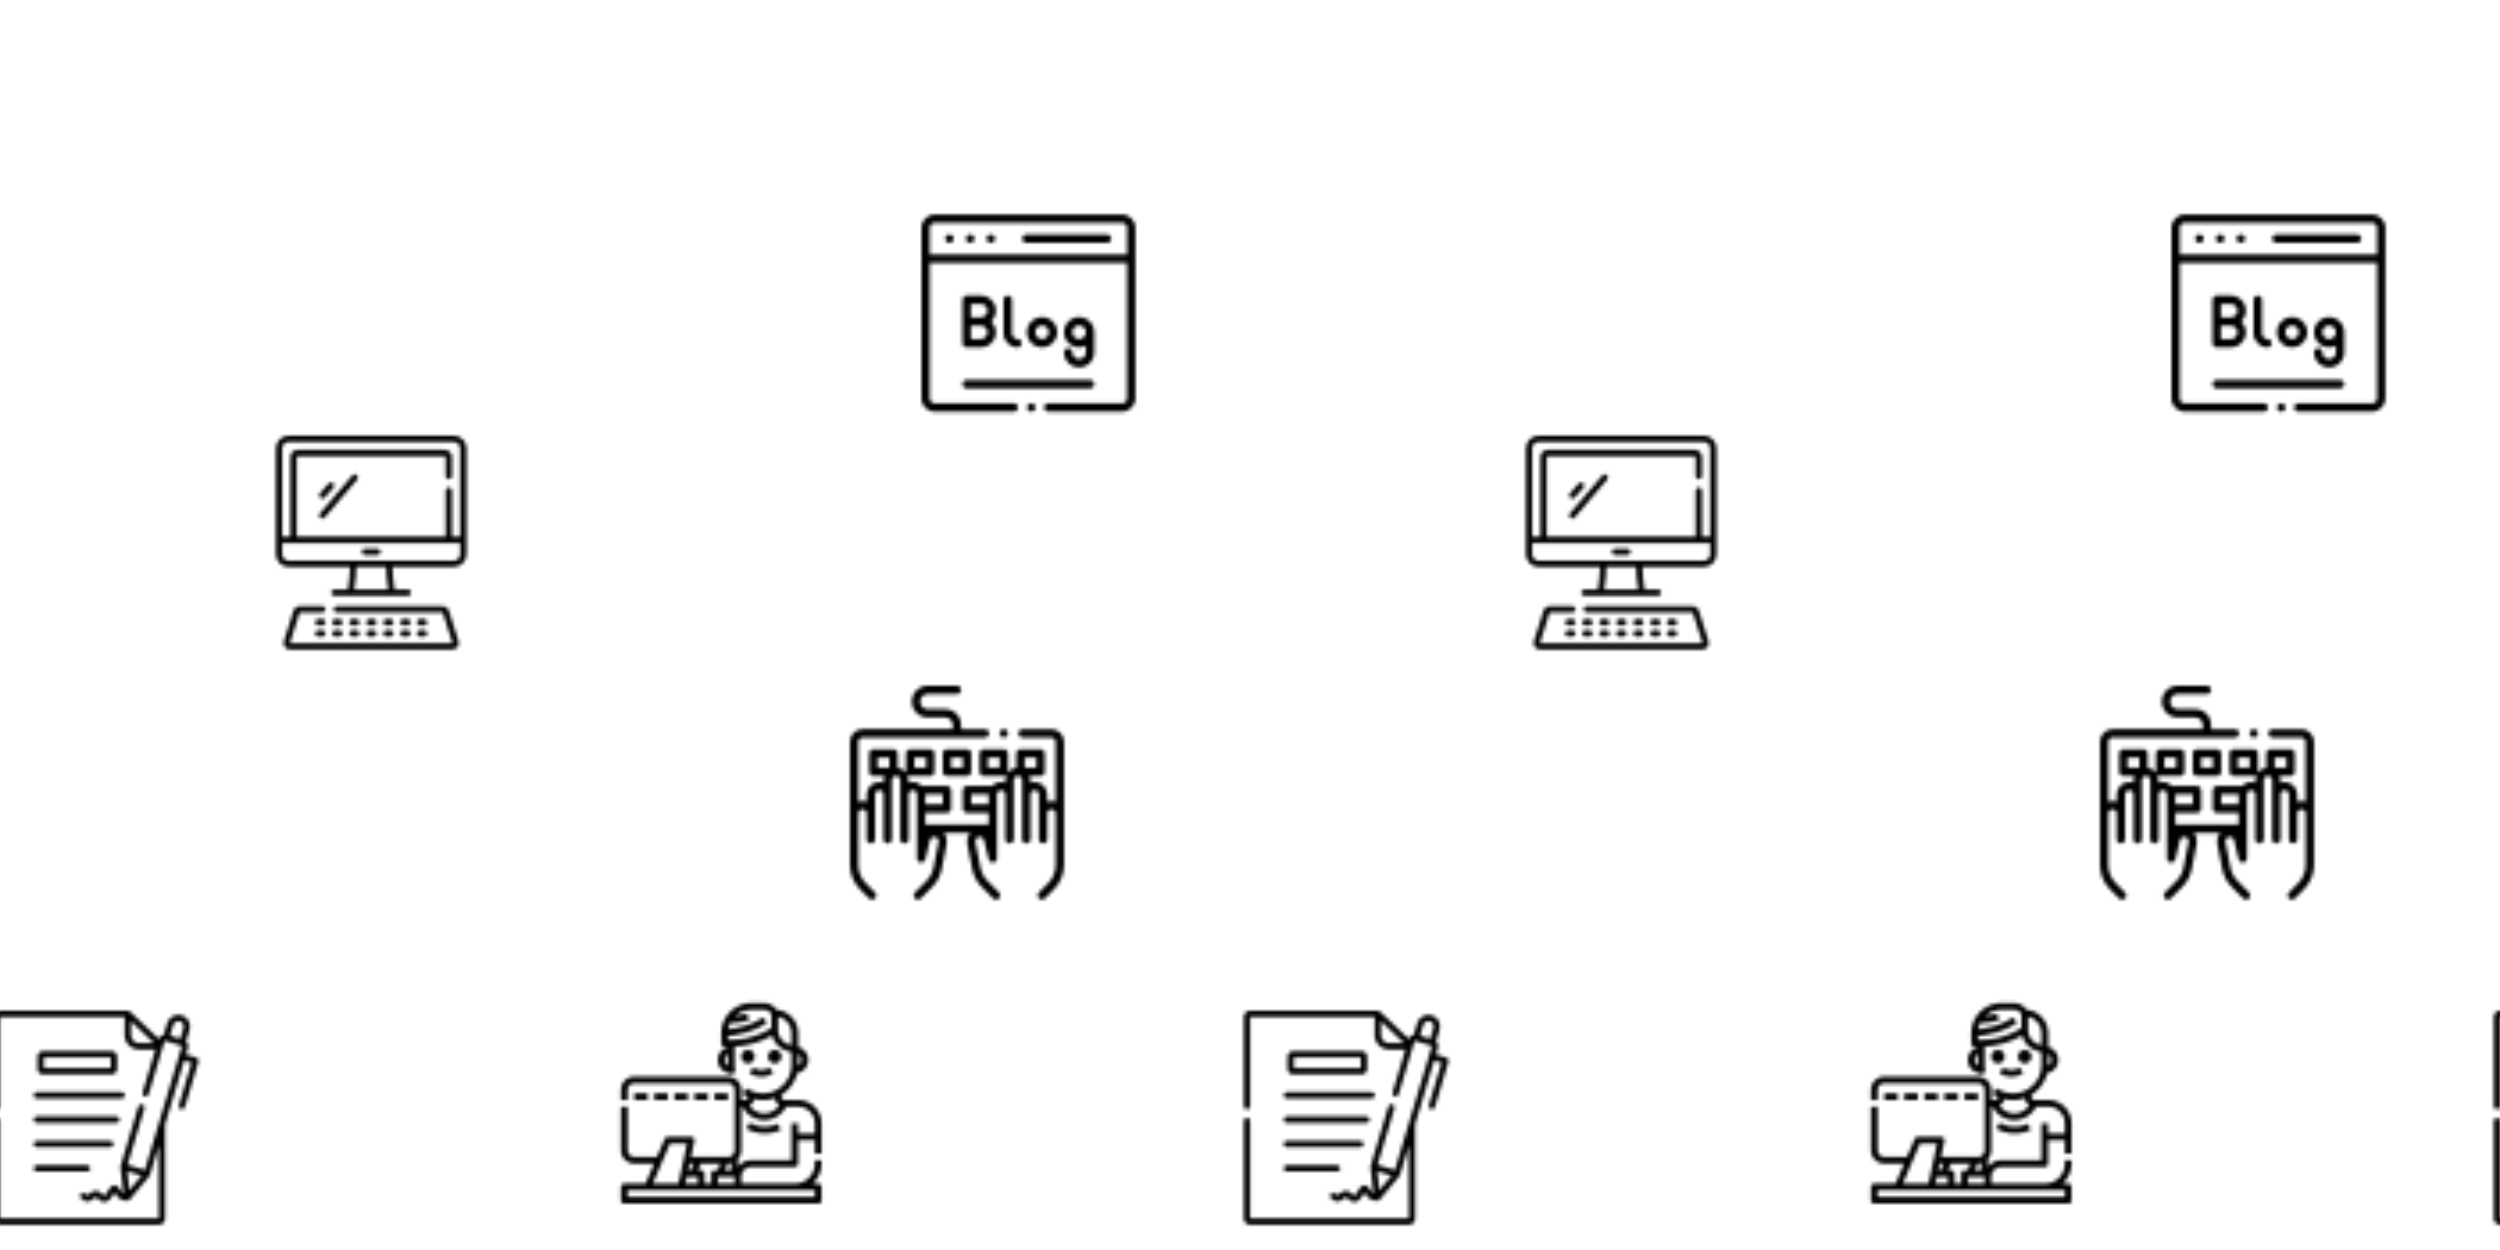 <svg xmlns="http://www.w3.org/2000/svg" xmlns:xlink="http://www.w3.org/1999/xlink" xmlns:fi="http://pattern.flaticon.com/" x="0" y="0" width="700" height="350" viewBox="0 0 700 350"><rect x="0px" y="0px" width="100%" height="100%" opacity="1" fill="#ffffff"/><defs><g transform="matrix(0.117 0 0 0.117 74 122)" id="L1_0"><path d="m240.708 285.414h30.326c4.142 0 7.5-3.358 7.5-7.5s-3.358-7.5-7.5-7.5h-30.326c-4.142 0-7.5 3.358-7.5 7.5s3.357 7.5 7.5 7.5z"/><g><path d="m221.618 94.044c-3.149-2.689-7.884-2.317-10.574.832l-77.888 91.192c-2.69 3.15-2.317 7.884.832 10.574 1.413 1.207 3.145 1.797 4.868 1.797 2.118 0 4.223-.893 5.707-2.629l77.888-91.192c2.689-3.15 2.316-7.884-.833-10.574z"/><path d="m133.875 148.519c1.429 1.27 3.208 1.895 4.98 1.895 2.068 0 4.127-.85 5.608-2.517l21.053-23.685c2.752-3.096 2.473-7.836-.623-10.588-3.097-2.752-7.837-2.473-10.588.623l-21.053 23.685c-2.751 3.095-2.472 7.835.623 10.587z"/><path d="m441.607 418.738c-2.042-6.44-7.952-10.767-14.708-10.767h-253.736c-4.142 0-7.5 3.358-7.5 7.5s3.358 7.5 7.5 7.5h253.737c.188 0 .353.121.409.299l23.109 72.913c.023.072.065.207-.063.383-.128.175-.27.175-.346.175h-388.277c-.076 0-.217 0-.346-.175-.128-.176-.086-.311-.063-.383l23.109-72.913c.057-.179.221-.299.409-.299h54.467c4.142 0 7.5-3.358 7.5-7.5s-3.358-7.5-7.5-7.5h-54.466c-6.756 0-12.667 4.327-14.708 10.767l-23.109 72.913c-1.503 4.741-.68 9.762 2.258 13.775s7.476 6.315 12.449 6.315h388.276c4.974 0 9.511-2.302 12.449-6.315s3.761-9.034 2.258-13.775z"/><path d="m453.843 0h-395.945c-16.538 0-29.993 13.455-29.993 29.993v254.015c0 16.538 13.455 29.993 29.993 29.993h147.267c-.515 15.068-1.995 40.069-5.224 54.087h-32.282c-4.142 0-7.5 3.358-7.5 7.5s3.358 7.5 7.5 7.5h176.425c4.142 0 7.5-3.358 7.5-7.5s-3.358-7.5-7.5-7.5h-32.282c-3.229-14.018-4.709-39.019-5.224-54.087h147.267c16.538 0 29.993-13.455 29.993-29.993v-254.015c-.002-16.538-13.457-29.993-29.995-29.993zm-238.588 368.088c3.309-16.954 4.506-41.798 4.914-54.087h71.402c.408 12.289 1.605 37.133 4.914 54.087zm253.581-84.08c0 8.267-6.726 14.993-14.993 14.993h-395.945c-8.267 0-14.993-6.726-14.993-14.993v-27.181h425.932v27.181zm0-42.181h-19.702v-110.706c0-4.142-3.358-7.5-7.5-7.5s-7.5 3.358-7.5 7.5v110.706h-356.527v-190.985c0-1.093.889-1.982 1.982-1.982h352.563c1.093 0 1.982.889 1.982 1.982v45.962c0 4.142 3.358 7.5 7.5 7.5s7.5-3.358 7.5-7.5v-45.962c0-9.364-7.618-16.982-16.982-16.982h-352.563c-9.364 0-16.982 7.618-16.982 16.982v190.985h-19.702v-211.834c0-8.267 6.726-14.993 14.993-14.993h395.945c8.267 0 14.993 6.726 14.993 14.993z"/><path d="m139.309 438.935h-10.177c-4.142 0-7.5 3.358-7.5 7.5s3.358 7.5 7.5 7.5h10.177c4.142 0 7.5-3.358 7.5-7.5s-3.358-7.5-7.5-7.5z"/><path d="m169.84 453.935h10.177c4.142 0 7.5-3.358 7.5-7.5s-3.358-7.5-7.5-7.5h-10.177c-4.142 0-7.5 3.358-7.5 7.5s3.358 7.5 7.5 7.5z"/><path d="m210.548 453.935h10.177c4.142 0 7.5-3.358 7.5-7.5s-3.358-7.5-7.5-7.5h-10.177c-4.142 0-7.5 3.358-7.5 7.5s3.358 7.5 7.5 7.5z"/><path d="m251.257 453.935h10.177c4.142 0 7.5-3.358 7.5-7.5s-3.358-7.5-7.5-7.5h-10.177c-4.142 0-7.5 3.358-7.5 7.5s3.358 7.5 7.5 7.5z"/><path d="m291.965 453.935h10.177c4.142 0 7.5-3.358 7.5-7.5s-3.358-7.5-7.5-7.5h-10.177c-4.142 0-7.5 3.358-7.5 7.5s3.358 7.5 7.5 7.5z"/><path d="m332.674 453.935h10.177c4.142 0 7.5-3.358 7.5-7.5s-3.358-7.5-7.5-7.5h-10.177c-4.142 0-7.5 3.358-7.5 7.5s3.358 7.5 7.5 7.5z"/><path d="m372.433 453.935h10.177c4.142 0 7.5-3.358 7.5-7.5s-3.358-7.5-7.5-7.5h-10.177c-4.142 0-7.5 3.358-7.5 7.5s3.358 7.5 7.5 7.5z"/><path d="m139.309 465.778h-10.177c-4.142 0-7.5 3.358-7.5 7.5s3.358 7.5 7.5 7.5h10.177c4.142 0 7.5-3.358 7.5-7.5s-3.358-7.5-7.5-7.5z"/><path d="m169.84 480.778h10.177c4.142 0 7.5-3.358 7.5-7.5s-3.358-7.5-7.5-7.5h-10.177c-4.142 0-7.5 3.358-7.5 7.5s3.358 7.5 7.5 7.5z"/><path d="m210.548 480.778h10.177c4.142 0 7.5-3.358 7.5-7.5s-3.358-7.5-7.5-7.5h-10.177c-4.142 0-7.5 3.358-7.5 7.5s3.358 7.5 7.5 7.5z"/><path d="m251.257 480.778h10.177c4.142 0 7.5-3.358 7.5-7.5s-3.358-7.5-7.5-7.5h-10.177c-4.142 0-7.5 3.358-7.5 7.5s3.358 7.5 7.5 7.5z"/><path d="m291.965 480.778h10.177c4.142 0 7.5-3.358 7.5-7.5s-3.358-7.5-7.5-7.5h-10.177c-4.142 0-7.5 3.358-7.5 7.5s3.358 7.5 7.5 7.5z"/><path d="m332.674 480.778h10.177c4.142 0 7.5-3.358 7.5-7.5s-3.358-7.5-7.5-7.5h-10.177c-4.142 0-7.5 3.358-7.5 7.5s3.358 7.5 7.5 7.5z"/><path d="m372.433 480.778h10.177c4.142 0 7.5-3.358 7.5-7.5s-3.358-7.5-7.5-7.5h-10.177c-4.142 0-7.5 3.358-7.5 7.5s3.358 7.5 7.5 7.5z"/></g></g><path d="M440,248H408a7.981,7.981,0,0,1-8-8v-4.484a84.269,84.269,0,0,0,37.693-52.028A32,32,0,0,0,440,121.013V88a56.065,56.065,0,0,0-51.315-55.789A36.7,36.7,0,0,0,358.111,16H328a72.081,72.081,0,0,0-72,72v24a8,8,0,0,0,8,8h8v1.009a32,32,0,0,0,2.274,62.468q.312,1.317.666,2.623l15.439-4.2A68.174,68.174,0,0,1,288,164V119.758a197.684,197.684,0,0,0,89.72-26.443,52.317,52.317,0,0,0,34.108,36.393L424,133.766V164a68.006,68.006,0,0,1-107.363,55.454l-9.274,13.038A84.192,84.192,0,0,0,320,239.905V240a8.009,8.009,0,0,1-8,8h-8V224a32.036,32.036,0,0,0-32-32H48a32.036,32.036,0,0,0-32,32v24H32V224a16.019,16.019,0,0,1,16-16H272a16.019,16.019,0,0,1,16,16V368a16.019,16.019,0,0,1-16,16H183.61l8.212-38.324A8,8,0,0,0,184,336H128a8,8,0,0,0-7.353,4.849L102.154,384H48a16.019,16.019,0,0,1-16-16V264H16V368a32.036,32.036,0,0,0,32,32H95.3L74.725,448H24a8,8,0,0,0-8,8v32a8,8,0,0,0,8,8H488a8,8,0,0,0,8-8V456a8,8,0,0,0-8-8H474.264A63.85,63.85,0,0,0,496,400v-8H480v8a48.055,48.055,0,0,1-48,48H304V432a24.028,24.028,0,0,1,24-24H432a8,8,0,0,0,8-8V344h40v32h16V304A56.064,56.064,0,0,0,440,248Zm0-84V138.165a15.978,15.978,0,0,1,3.32,25.142,16.2,16.2,0,0,1-3.367,2.561C439.966,165.245,440,164.626,440,164ZM264,152a15.923,15.923,0,0,1,4.68-11.307,16.159,16.159,0,0,1,3.32-2.532V164c0,.619.017,1.236.031,1.854A16,16,0,0,1,264,152ZM376,75.66A181.933,181.933,0,0,1,278.311,104H272V95.089c68.483-8.969,92.63-32.406,93.657-33.432L354.394,50.293c-.058.056-5.877,5.589-19.922,11.985C322.657,67.659,302.7,74.652,272.761,78.84a55.568,55.568,0,0,1,4.69-14.92c29.93-.845,45.445-8.424,46.127-8.765l-7.112-14.332c-.114.056-9.07,4.292-26.61,6.229A55.784,55.784,0,0,1,328,32h30.111A20.816,20.816,0,0,1,376,42.048Zm40.888,38.87A36.351,36.351,0,0,1,392,80V48.8A40.071,40.071,0,0,1,424,88v28.9ZM335.371,245.439a84.069,84.069,0,0,0,48.835-2.325,23.888,23.888,0,0,0,6.827,13.872,24.215,24.215,0,0,0,3.875,3.137l-2.28,3.039a42.031,42.031,0,0,1-68.885-2.243A24.079,24.079,0,0,0,335.371,245.439ZM288,432v16H248V432Zm-16.984-32H272a31.94,31.94,0,0,0,8-1.013V416H264.616Zm-64,0h46.768l-6.4,16H240a8,8,0,0,0-8,8v24H216V424a8,8,0,0,0-8-8h-7.384Zm-26.835,0h9.6l-6.4,16h-6.631ZM200,432v16H169.9l3.428-16Zm-66.725-80H174.1l-20.571,96h-61.4ZM480,464v16H32V464Zm0-136H440V304H424v88H328a39.964,39.964,0,0,0-32,16.028v-18.9A31.86,31.86,0,0,0,304,368V264h3.061a58.083,58.083,0,0,0,98.369,8.76L412,264h28a40.045,40.045,0,0,1,40,40Zm-88.617-23.2,6.975,14.4A88,88,0,0,1,316,316.21l8-13.856a72,72,0,0,0,67.384,2.446ZM336,144a16,16,0,1,1-16-16A16.019,16.019,0,0,1,336,144Zm32,0a16,16,0,1,1,16,16A16.019,16.019,0,0,1,368,144Zm3.637,26.2,8.726,13.411a52.043,52.043,0,0,1-56.726,0l8.726-13.411A36.026,36.026,0,0,0,371.637,170.2ZM128,248H96V232h32Zm48-16v16H144V232Zm48,0v16H192V232Zm48,16H240V232h32ZM80,232v16H48V232Z" transform="matrix(0.117 0 0 0.117 172 279)" id="L1_1"/><g transform="matrix(0.117 0 0 0.117 238 192)" id="L1_2"><path d="m482 104h-69c-5.523 0-10 4.477-10 10s4.477 10 10 10h69c5.514 0 10 4.486 10 10v143.556c-3.143-1.119-6.524-1.733-10.046-1.733s-6.902.615-10.045 1.733v-17.191c0-16.567-13.479-30.045-30.046-30.045-3.522 0-6.902.615-10.045 1.733v-6.007c0-3.522-.615-6.902-1.733-10.045h25.915c5.523 0 10-4.477 10-10v-44c0-5.523-4.477-10-10-10h-48c-5.523 0-10 4.477-10 10v34.245c-8.222 1.035-15.42 5.399-20.193 11.703.125-.63.193-1.281.193-1.948v-44c0-5.523-4.477-10-10-10h-48c-5.523 0-10 4.477-10 10v44c0 5.523 4.477 10 10 10h48c2.435 0 4.664-.872 6.399-2.318-1.711 3.774-2.672 7.957-2.672 12.363v6.007c-3.143-1.119-6.524-1.733-10.046-1.733-8.715 0-16.572 3.733-22.065 9.681h-59.616c-5.523 0-10 4.477-10 10v44c0 5.523 4.477 10 10 10h51.635v28h-151.27v-28h51.635c5.523 0 10-4.477 10-10v-44c0-5.523-4.477-10-10-10h-59.615c-5.493-5.947-13.35-9.681-22.066-9.681-3.522 0-6.902.615-10.045 1.733v-6.007c0-4.406-.961-8.589-2.672-12.363 1.734 1.446 3.964 2.318 6.399 2.318h48c5.523 0 10-4.477 10-10v-44c0-5.523-4.477-10-10-10h-48c-5.523 0-10 4.477-10 10v44c0 .667.068 1.317.193 1.948-4.772-6.304-11.971-10.667-20.193-11.703v-34.246c0-5.523-4.477-10-10-10h-48.001c-5.523 0-10 4.477-10 10v44c0 5.523 4.477 10 10 10h25.916c-1.119 3.143-1.733 6.523-1.733 10.045v6.007c-3.143-1.119-6.524-1.733-10.046-1.733-16.567 0-30.045 13.479-30.045 30.045v17.191c-3.143-1.119-6.524-1.733-10.046-1.733s-6.902.615-10.045 1.733v-143.555c0-5.514 4.486-10 10-10h293c5.523 0 10-4.477 10-10s-4.477-10-10-10h-57v-10c0-20.953-17.047-38-38-38h-42c-9.925 0-18-8.075-18-18s8.075-18 18-18h70c5.523 0 10-4.477 10-10s-4.477-10-10-10h-70c-20.953 0-38 17.047-38 38s17.047 38 38 38h42c9.925 0 18 8.075 18 18v10h-216.001c-16.542 0-30 13.458-30 30v294.796c0 22.063 8.568 42.83 24.125 58.475l21.659 21.78c1.955 1.965 4.522 2.949 7.091 2.949 2.55 0 5.101-.969 7.051-2.909 3.916-3.895 3.934-10.226.04-14.142l-21.659-21.78c-11.806-11.872-18.307-27.63-18.307-44.373v-122.928c0-5.539 4.506-10.045 10.046-10.045 5.539 0 10.045 4.506 10.045 10.045v61.714c0 5.523 4.477 10 10 10s10-4.477 10-10v-107.217c0-5.539 4.506-10.045 10.046-10.045 5.539 0 10.045 4.506 10.045 10.045v107.217c0 5.523 4.477 10 10 10s10-4.477 10-10v-141.537c0-5.539 4.506-10.045 10.046-10.045 5.539 0 10.045 4.506 10.045 10.045v141.537c0 5.523 4.477 10 10 10s10-4.477 10-10v-107.217c0-5.539 4.506-10.045 10.046-10.045 5.539 0 10.045 4.506 10.045 10.045v152.915c0 5.059 3.778 9.321 8.801 9.928 5.025.607 9.707-2.633 10.912-7.547l11.246-45.871c1.311-5.347 6.583-8.788 12.007-7.83 2.798.493 5.223 2.056 6.83 4.399 1.606 2.344 2.188 5.169 1.638 7.957l-12.021 60.963c-2.411 12.227-8.331 23.36-17.118 32.197l-27.32 27.473c-3.894 3.916-3.876 10.248.04 14.142 1.951 1.94 4.501 2.909 7.051 2.909 2.568 0 5.137-.984 7.091-2.949l27.32-27.473c11.581-11.646 19.381-26.318 22.559-42.431l12.021-60.963c1.598-8.104-.093-16.319-4.763-23.132-.739-1.078-1.543-2.091-2.396-3.052h63.477c-.853.961-1.657 1.975-2.396 3.052-4.669 6.813-6.361 15.029-4.763 23.132l12.021 60.963c3.177 16.113 10.978 30.785 22.559 42.431l27.32 27.473c1.955 1.965 4.522 2.949 7.091 2.949 2.55 0 5.101-.969 7.051-2.909 3.916-3.895 3.934-10.226.04-14.142l-27.32-27.473c-8.788-8.837-14.707-19.971-17.118-32.197l-12.021-60.963c-.55-2.788.032-5.613 1.638-7.957s4.032-3.906 6.83-4.399c5.418-.955 10.695 2.483 12.006 7.83l11.246 45.871c1.205 4.913 5.886 8.159 10.912 7.547 5.022-.606 8.801-4.869 8.801-9.928v-152.915c0-5.539 4.506-10.045 10.046-10.045 5.539 0 10.045 4.506 10.045 10.045v107.217c0 5.523 4.477 10 10 10s10-4.477 10-10v-141.537c0-5.539 4.507-10.045 10.046-10.045s10.045 4.506 10.045 10.045v141.537c0 5.523 4.477 10 10 10s10-4.477 10-10v-107.217c0-5.539 4.506-10.045 10.046-10.045 5.539 0 10.045 4.506 10.045 10.045v107.217c0 5.523 4.477 10 10 10s10-4.477 10-10v-61.714c0-5.539 4.506-10.045 10.046-10.045 5.539 0 10.045 4.506 10.045 10.045v122.928c0 16.742-6.501 32.5-18.307 44.372l-21.659 21.78c-3.894 3.916-3.876 10.248.04 14.142 1.951 1.94 4.501 2.909 7.051 2.909 2.568 0 5.137-.984 7.091-2.949l21.659-21.78c15.557-15.644 24.125-36.411 24.125-58.474v-294.796c0-16.542-13.458-30-30-30zm-124 92h-28v-24h28zm-204-24h28v24h-28zm-88 0h28v24h-28zm224 112v-24h41.635v.365 23.635zm-109.635-24h41.635v24h-41.635v-23.635zm237.635-88h28v24h-28z" id="XMLID_73_"/><path d="m232 152c-5.523 0-10 4.477-10 10v44c0 5.523 4.477 10 10 10h48c5.523 0 10-4.477 10-10v-44c0-5.523-4.477-10-10-10zm38 44h-28v-24h28z" id="XMLID_1133_"/><path d="m368 124c2.63 0 5.21-1.07 7.07-2.93s2.93-4.44 2.93-7.07-1.07-5.21-2.93-7.07-4.44-2.93-7.07-2.93-5.21 1.07-7.07 2.93-2.93 4.44-2.93 7.07 1.07 5.21 2.93 7.07 4.44 2.93 7.07 2.93z" id="XMLID_1664_"/></g><g transform="matrix(0.117 0 0 0.117 -3 283)" id="L1_3"><path d="m500.099 115.853c-.946-1.751-2.548-3.055-4.456-3.624l-24.951-7.442 4.484-14.996c1.27-4.187.821-8.624-1.264-12.494-.82-1.522-1.858-2.874-3.063-4.039l8.314-27.79c4.366-14.685-4.014-30.183-18.668-34.542-7.103-2.126-14.624-1.35-21.174 2.188-6.54 3.534-11.303 9.385-13.408 16.464l-8.315 27.791c-5.417 1.017-10.136 4.722-12.237 10.079l-64.33-61.272-1.126-1.077c-1.346-1.294-2.611-2.494-4.073-3.41-.065-.045-.131-.089-.198-.132-.027-.016-.053-.033-.079-.048-.577-.366-1.205-.657-1.875-.855-1.127-.403-2.385-.654-3.89-.654h-304.588c-7.831 0-14.202 6.368-14.202 14.195v214.613c0 4.143 3.358 7.5 7.5 7.5s7.5-3.357 7.5-7.5v-213.808h298.043l-.049 43.31c0 19.012 15.466 34.479 34.477 34.479h39.242l-30.837 103.119c-1.187 3.968 1.068 8.147 5.037 9.334 3.97 1.191 8.147-1.068 9.334-5.037l33.634-112.47c.063-.184.118-.37.168-.56l4.226-14.132c.207-.697 1.027-1.118 1.74-.908l38.888 11.607c.436.129.678.435.803.668.125.232.246.599.107 1.057l-6.629 22.169c-.005.017-.013.033-.018.05s-.007.034-.012.05l-81.782 273.504-13.571-4.048-27.969-8.344 40.502-135.422c1.187-3.969-1.068-8.148-5.037-9.335-3.967-1.188-8.147 1.068-9.334 5.036l-42.653 142.612c-.013.044-.02.089-.033.134-.025.089-.044.179-.066.269-.045.189-.084.379-.114.569-.015.095-.029.189-.041.285-.025.208-.04.416-.047.625-.003.075-.009.148-.01.223-.002.285.011.569.042.853.001.009 0 .018.001.027l4.147 37.002 2.966 26.194c-2.842-1.863-4.977-5.107-7.54-9.289-3.148-5.136-7.461-12.168-15.719-10.617-6.937 1.338-10.199 7.135-13.354 12.74-1.637 2.908-3.33 5.916-5.689 8.91-1.744 2.218-2.921 2.848-3.299 2.87-.302.025-2.046-.142-6.962-5.033-12.863-12.763-22.868-4.056-27.676.126-1.795 1.563-3.83 3.332-5.167 3.573-1.265.214-3.569-1.074-6.189-3.478-3.054-2.8-7.797-2.595-10.597.46-2.799 3.053-2.594 7.797.459 10.597 15.351 14.077 26.15 4.681 31.34.164 1.268-1.103 3.39-2.949 4.117-3.085.01.001 1.027.186 3.141 2.283 4.698 4.676 10.422 9.395 17.48 9.395.319 0 .641-.01.965-.029 5.185-.314 9.956-3.198 14.176-8.563 3.075-3.902 5.238-7.745 6.976-10.833.623-1.105 1.366-2.428 2.048-3.515.401.631.807 1.293 1.165 1.876 4.212 6.867 11.992 19.535 29.287 18.09.03 0 .062.007.092.007 1.114 0 2.104-.258 2.973-.645.128-.054.25-.116.374-.177.025-.013.051-.025.076-.038.365-.185.712-.396 1.037-.635 1.063-.745 1.857-1.604 2.373-2.164.086-.093.169-.188.25-.286l45.889-55.262c.068-.082.123-.173.188-.257.082-.108.162-.215.239-.327.158-.233.3-.473.43-.72.039-.075.085-.144.122-.22.162-.334.293-.679.403-1.031.01-.031.025-.057.034-.088l21.095-70.549v174.83h-379.692v-233.524c0-4.143-3.358-7.5-7.5-7.5s-7.5 3.357-7.5 7.5v234.301c0 7.842 6.371 14.223 14.202 14.223h381.261c7.847 0 14.23-6.381 14.23-14.224v-225.773l45.703-152.845 17.769 5.3-30.478 101.918c-1.187 3.968 1.068 8.147 5.037 9.334.717.214 1.44.316 2.152.316 3.229 0 6.21-2.102 7.183-5.354l32.628-109.108c.569-1.906.358-3.96-.588-5.711zm-59.811-81.988c.965-3.245 3.154-5.928 6.165-7.554 3.02-1.633 6.479-1.992 9.753-1.013 6.741 2.006 10.59 9.136 8.584 15.882l-7.79 26.04-24.502-7.313zm-101.294 24.453.037-33.338 55.439 52.808h-36c-10.739 0-19.476-8.738-19.476-19.47zm-3.689 371.218-5.091-45.22 34.174 10.195z"/><path d="m105.932 202.453c0 4.143 3.358 7.5 7.5 7.5h203.637c4.142 0 7.5-3.357 7.5-7.5s-3.358-7.5-7.5-7.5h-203.637c-4.142 0-7.5 3.358-7.5 7.5z"/><path d="m113.432 268.252h191.227c4.142 0 7.5-3.357 7.5-7.5s-3.358-7.5-7.5-7.5h-191.227c-4.142 0-7.5 3.357-7.5 7.5s3.358 7.5 7.5 7.5z"/><path d="m113.432 326.551h176.432c4.142 0 7.5-3.357 7.5-7.5s-3.358-7.5-7.5-7.5h-176.432c-4.142 0-7.5 3.357-7.5 7.5s3.358 7.5 7.5 7.5z"/><path d="m113.432 384.85h120.83c4.142 0 7.5-3.357 7.5-7.5s-3.358-7.5-7.5-7.5h-120.83c-4.142 0-7.5 3.357-7.5 7.5s3.358 7.5 7.5 7.5z"/><path d="m293.214 152.307c6.954 0 12.612-5.655 12.612-12.606v-30.241c0-6.951-5.658-12.606-12.612-12.606h-165.044c-6.954 0-12.611 5.655-12.611 12.606v30.24c0 6.951 5.657 12.606 12.611 12.606h165.044zm-162.655-40.454h160.268v25.454h-160.268z"/></g><g transform="matrix(0.117 0 0 0.117 258 60)" id="L1_4"><path d="m67.18 48.395h-.102c-5.523 0-10 4.477-10 10 0 5.523 4.477 10 10 10h.102c5.523 0 10-4.477 10-10 0-5.523-4.477-10-10-10zm0 0"/><path d="m116.711 48.395h-.102c-5.523 0-10 4.477-10 10 0 5.523 4.477 10 10 10h.102c5.523 0 10-4.477 10-10 0-5.523-4.477-10-10-10zm0 0"/><path d="m166.242 48.395h-.102c-5.523 0-10 4.477-10 10 0 5.523 4.477 10 10 10h.102c5.523 0 10-4.477 10-10 0-5.523-4.477-10-10-10zm0 0"/><path d="m444.309 48.395h-192.93c-5.523 0-10 4.477-10 10 0 5.52 4.477 10 10 10h192.93c5.523 0 10-4.48 10-10 0-5.523-4.477-10-10-10zm0 0"/><path d="m262.891 452.438c-2.629 0-5.199 1.07-7.07 2.93-1.859 1.859-2.93 4.441-2.93 7.07s1.07 5.211 2.93 7.07c1.871 1.859 4.441 2.93 7.07 2.93s5.211-1.07 7.07-2.93c1.867-1.859 2.93-4.441 2.93-7.07s-1.062-5.211-2.93-7.07c-1.859-1.859-4.441-2.93-7.07-2.93zm0 0"/><path d="m480.23.5h-448.461c-17.516 0-31.77 14.254-31.77 31.77v408.398c0 17.52 14.254 31.77 31.77 31.77h189.23c5.523 0 10-4.477 10-10s-4.477-10-10-10h-189.23c-6.488 0-11.77-5.277-11.77-11.77v-324.379h472v324.379c0 6.488-5.281 11.77-11.77 11.77h-176.562c-5.523 0-10 4.477-10 10s4.477 10 10 10h176.562c17.516 0 31.77-14.25 31.77-31.77v-408.398c0-17.516-14.254-31.77-31.77-31.77zm-460.23 95.785v-64.016c0-6.488 5.281-11.77 11.77-11.77h448.461c6.488 0 11.77 5.281 11.77 11.77v64.02h-472zm0 0"/><path d="m178.039 230.5c0-19.852-16.148-36-36-36h-33.668c-5.523 0-10 4.477-10 10v104c0 5.523 4.477 10 10 10h33.668c19.852 0 36-16.148 36-36 0-10.215-4.281-19.441-11.141-26 6.859-6.559 11.141-15.785 11.141-26zm-20 52c0 8.82-7.18 16-16 16h-23.668v-32h23.668c8.82 0 16 7.176 16 16zm-39.668-36v-32h23.668c8.824 0 16 7.18 16 16s-7.176 16-16 16zm0 0"/><path d="m206.648 194.5c-5.523 0-10 4.477-10 10v80.871c0 18.27 14.863 33.129 33.129 33.129 5.523 0 10-4.477 10-10s-4.477-10-10-10c-7.238 0-13.129-5.891-13.129-13.129v-80.871c0-5.523-4.477-10-10-10zm0 0"/><path d="m324.867 282.289c0-19.969-16.242-36.215-36.211-36.215s-36.211 16.246-36.211 36.215 16.246 36.211 36.211 36.211c19.969 0 36.211-16.242 36.211-36.211zm-52.422 0c0-8.941 7.273-16.215 16.211-16.215s16.211 7.273 16.211 16.215c0 8.938-7.27 16.211-16.211 16.211s-16.211-7.273-16.211-16.211zm0 0"/><path d="m377.414 346.5c-8.938 0-16.211-7.273-16.211-16.211 0-5.523-4.477-10-10-10s-10 4.477-10 10c0 19.969 16.246 36.211 36.211 36.211 19.969 0 36.215-16.242 36.215-36.211v-48c0-19.969-16.246-36.215-36.215-36.215-19.965 0-36.211 16.246-36.211 36.215s16.246 36.211 36.211 36.211c5.828 0 11.332-1.391 16.215-3.848v15.637c0 8.938-7.273 16.211-16.215 16.211zm0-48c-8.938 0-16.211-7.273-16.211-16.211 0-8.941 7.273-16.215 16.211-16.215 8.941 0 16.215 7.273 16.215 16.215 0 8.938-7.273 16.211-16.215 16.211zm0 0"/><path d="m108.371 416.5h295.258c5.523 0 10-4.477 10-10s-4.477-10-10-10h-295.258c-5.52 0-10 4.477-10 10s4.48 10 10 10zm0 0"/></g></defs><g fi:class="KUsePattern"><pattern id="pattern_L1_0" width="350" height="350" patternUnits="userSpaceOnUse"><use xlink:href="#L1_0" x="-350" y="-350"/><use xlink:href="#L1_0" x="0" y="-350"/><use xlink:href="#L1_0" x="350" y="-350"/><use xlink:href="#L1_0" x="-350" y="0"/><use xlink:href="#L1_0" x="0" y="0"/><use xlink:href="#L1_0" x="350" y="0"/><use xlink:href="#L1_0" x="-350" y="350"/><use xlink:href="#L1_0" x="0" y="350"/><use xlink:href="#L1_0" x="350" y="350"/></pattern><rect x="0" y="0" width="100%" height="100%" fill="url(#pattern_L1_0)"/></g><g fi:class="KUsePattern"><pattern id="pattern_L1_1" width="350" height="350" patternUnits="userSpaceOnUse"><use xlink:href="#L1_1" x="-350" y="-350"/><use xlink:href="#L1_1" x="0" y="-350"/><use xlink:href="#L1_1" x="350" y="-350"/><use xlink:href="#L1_1" x="-350" y="0"/><use xlink:href="#L1_1" x="0" y="0"/><use xlink:href="#L1_1" x="350" y="0"/><use xlink:href="#L1_1" x="-350" y="350"/><use xlink:href="#L1_1" x="0" y="350"/><use xlink:href="#L1_1" x="350" y="350"/></pattern><rect x="0" y="0" width="100%" height="100%" fill="url(#pattern_L1_1)"/></g><g fi:class="KUsePattern"><pattern id="pattern_L1_2" width="350" height="350" patternUnits="userSpaceOnUse"><use xlink:href="#L1_2" x="-350" y="-350"/><use xlink:href="#L1_2" x="0" y="-350"/><use xlink:href="#L1_2" x="350" y="-350"/><use xlink:href="#L1_2" x="-350" y="0"/><use xlink:href="#L1_2" x="0" y="0"/><use xlink:href="#L1_2" x="350" y="0"/><use xlink:href="#L1_2" x="-350" y="350"/><use xlink:href="#L1_2" x="0" y="350"/><use xlink:href="#L1_2" x="350" y="350"/></pattern><rect x="0" y="0" width="100%" height="100%" fill="url(#pattern_L1_2)"/></g><g fi:class="KUsePattern"><pattern id="pattern_L1_3" width="350" height="350" patternUnits="userSpaceOnUse"><use xlink:href="#L1_3" x="-350" y="-350"/><use xlink:href="#L1_3" x="0" y="-350"/><use xlink:href="#L1_3" x="350" y="-350"/><use xlink:href="#L1_3" x="-350" y="0"/><use xlink:href="#L1_3" x="0" y="0"/><use xlink:href="#L1_3" x="350" y="0"/><use xlink:href="#L1_3" x="-350" y="350"/><use xlink:href="#L1_3" x="0" y="350"/><use xlink:href="#L1_3" x="350" y="350"/></pattern><rect x="0" y="0" width="100%" height="100%" fill="url(#pattern_L1_3)"/></g><g fi:class="KUsePattern"><pattern id="pattern_L1_4" width="350" height="350" patternUnits="userSpaceOnUse"><use xlink:href="#L1_4" x="-350" y="-350"/><use xlink:href="#L1_4" x="0" y="-350"/><use xlink:href="#L1_4" x="350" y="-350"/><use xlink:href="#L1_4" x="-350" y="0"/><use xlink:href="#L1_4" x="0" y="0"/><use xlink:href="#L1_4" x="350" y="0"/><use xlink:href="#L1_4" x="-350" y="350"/><use xlink:href="#L1_4" x="0" y="350"/><use xlink:href="#L1_4" x="350" y="350"/></pattern><rect x="0" y="0" width="100%" height="100%" fill="url(#pattern_L1_4)"/></g></svg>